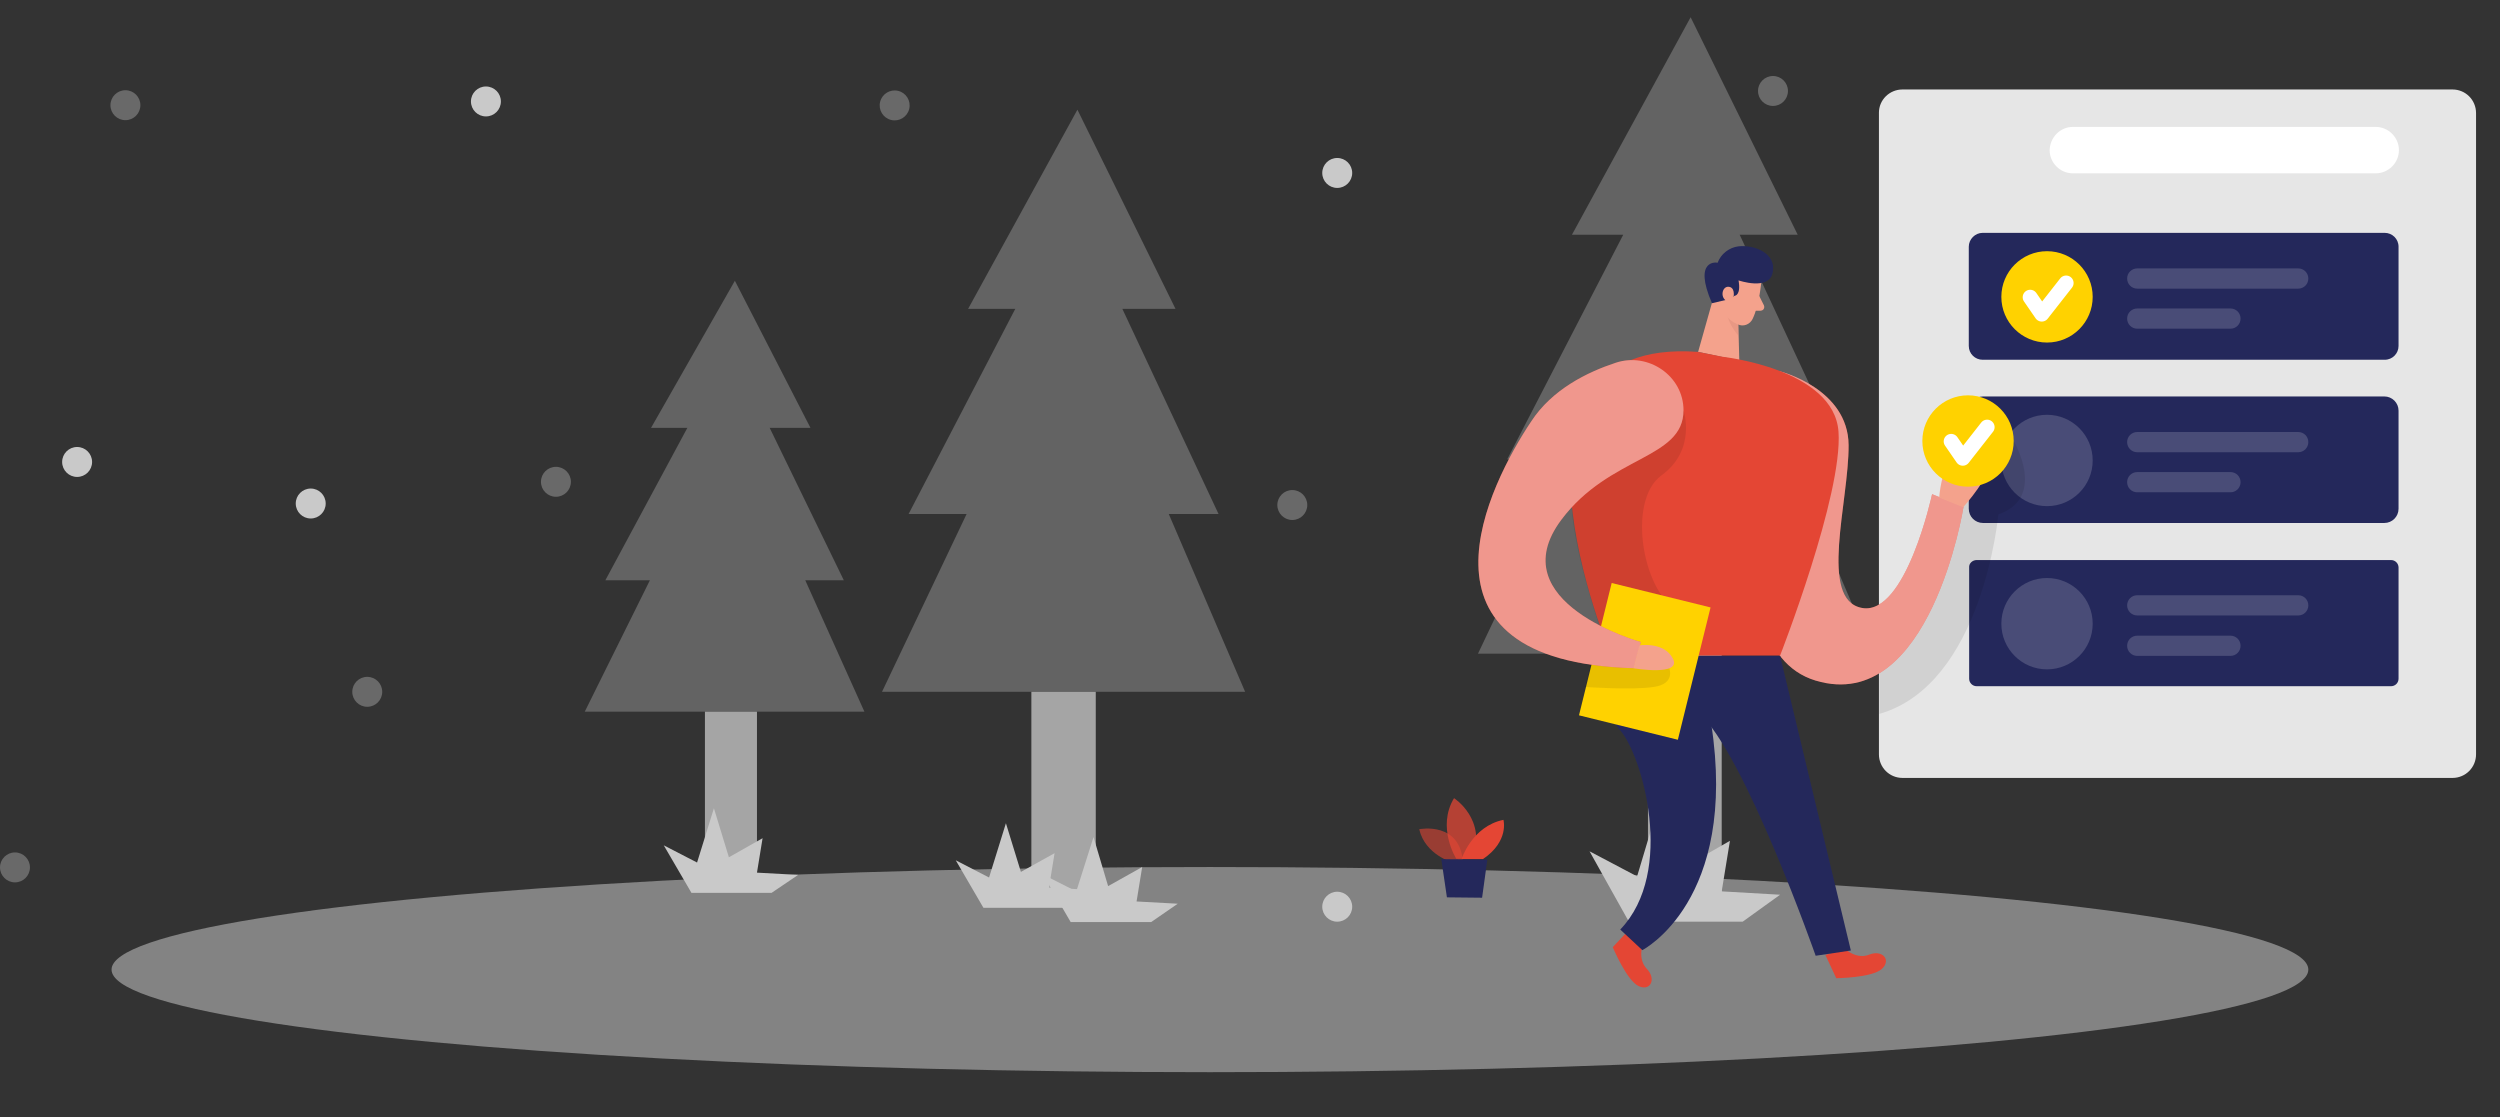 <?xml version="1.0" encoding="utf-8"?>
<!-- Generator: Adobe Illustrator 23.0.0, SVG Export Plug-In . SVG Version: 6.00 Build 0)  -->
<svg version="1.1" id="Layer_1" xmlns="http://www.w3.org/2000/svg" xmlns:xlink="http://www.w3.org/1999/xlink" x="0px" y="0px"
	 viewBox="0 0 667.8 298.5" style="enable-background:new 0 0 667.8 298.5;" xml:space="preserve">
<rect x="0" y="0" width="667.8" height="298.5" fill="#333333" stroke="none"/>
<style type="text/css">
	.st0{opacity:0.32;fill:#C9C9C9;enable-background:new    ;}
	.st1{fill:#A5A5A5;}
	.st2{fill:#C9C9C9;}
	.st3{opacity:0.36;fill:#C9C9C9;enable-background:new    ;}
	.st4{fill:none;stroke:#A8A8A8;stroke-width:2;stroke-miterlimit:10;}
	.st5{opacity:0.45;fill:#E6E6E6;enable-background:new    ;}
	.st6{fill:#E44634;}
	.st7{fill:#E6E6E6;}
	.st8{fill:#24285B;}
	.st9{fill:#FFFFFF;}
	.st10{fill:#FFD200;}
	.st11{fill:none;stroke:#FFFFFF;stroke-width:4;stroke-linecap:round;stroke-linejoin:round;}
	.st12{opacity:0.17;fill:#FFFFFF;enable-background:new    ;}
	.st13{opacity:9.000000e-02;enable-background:new    ;}
	.st14{opacity:0.44;fill:#FFFFFF;enable-background:new    ;}
	.st15{fill:#F4A28C;}
	.st16{opacity:0.31;fill:#CE8172;enable-background:new    ;}
	.st17{opacity:0.58;fill:#E44634;enable-background:new    ;}
	.st18{opacity:0.73;fill:#E44634;enable-background:new    ;}
</style>
<polygon class="st0" points="500.4,174.6 478.2,122.7 492.7,122.7 464.7,62.7 480.2,62.7 451.6,4.6 419.9,62.7 433.6,62.7 
	402.6,122.7 419.5,122.7 394.8,174.6 "/>
<rect x="440.2" y="174.6" class="st1" width="19.7" height="68.6"/>
<circle class="st2" cx="460.7" cy="119.6" r="4"/>
<circle class="st3" cx="473.6" cy="24.3" r="4"/>
<circle class="st3" cx="444.1" cy="227.9" r="4"/>
<circle class="st2" cx="523.1" cy="130.7" r="4"/>
<circle class="st3" cx="538.2" cy="181" r="4"/>
<line class="st4" x1="513.6" y1="33.9" x2="528.1" y2="33.9"/>
<line class="st4" x1="513.6" y1="39.6" x2="528.1" y2="39.6"/>
<line class="st4" x1="513.6" y1="45.2" x2="528.1" y2="45.2"/>
<polygon class="st0" points="230.9,190.1 215.1,155 225.4,155 205.6,114.3 216.5,114.3 196.3,75 173.9,114.3 183.6,114.3 161.7,155 
	173.6,155 156.2,190.1 "/>
<rect x="188.3" y="190.1" class="st1" width="13.9" height="46.4"/>
<ellipse class="st5" cx="323.2" cy="259" rx="293.4" ry="27.4"/>
<rect x="275.5" y="184.8" class="st1" width="17.2" height="57.4"/>
<polygon class="st2" points="286,246.3 278.6,233.6 287.5,238.1 292.1,223.6 296,236.7 305.1,231.6 303.6,240.8 314.6,241.4 
	307.5,246.3 "/>
<circle class="st2" cx="20.6" cy="123.4" r="4"/>
<circle class="st2" cx="129.8" cy="27.1" r="4"/>
<circle class="st2" cx="357.2" cy="242.2" r="4"/>
<circle class="st2" cx="357.2" cy="46.2" r="4"/>
<circle class="st3" cx="33.5" cy="28.1" r="4"/>
<ellipse transform="matrix(0.23 -0.973 0.973 0.23 156.694 254.146)" class="st3" cx="238.9" cy="28.1" rx="4" ry="4"/>
<circle class="st3" cx="345.2" cy="134.9" r="4"/>
<circle class="st3" cx="148.5" cy="128.7" r="4"/>
<circle class="st3" cx="4" cy="231.7" r="4"/>
<circle class="st2" cx="83" cy="134.5" r="4"/>
<circle class="st3" cx="98.1" cy="184.8" r="4"/>
<polygon class="st2" points="262.7,242.5 255.3,229.8 264.2,234.4 268.7,219.9 272.7,232.9 281.7,227.9 280.2,237.1 291.2,237.7 
	284.2,242.5 "/>
<polygon class="st2" points="184.7,238.5 177.3,225.8 186.2,230.4 190.7,215.9 194.7,229 203.7,223.9 202.2,233.1 213.2,233.7 
	206.1,238.5 "/>
<path class="st6" d="M492.7,253.4c0,0,3.2,3,6.6,1.6c3.5-1.4,6,1.4,3.4,3.8s-12.2,2.5-12.2,2.5l-2.9-6.2L492.7,253.4z"/>
<path class="st6" d="M438.9,252c0,0-1.6,4.1,1,6.8c2.6,2.7,1,6.1-2.2,4.6c-3.2-1.5-6.9-10.4-6.9-10.4l4.7-5L438.9,252z"/>
<path class="st7" d="M508.2,23.9h146.9c3.5,0,6.3,2.8,6.3,6.3v171.3c0,3.5-2.8,6.3-6.3,6.3H508.2c-3.5,0-6.3-2.8-6.3-6.3V30.1
	C501.9,26.7,504.7,23.9,508.2,23.9z"/>
<path class="st8" d="M529.6,62.2H637c2,0,3.7,1.6,3.7,3.7v26.5c0,2-1.6,3.7-3.7,3.7H529.6c-2,0-3.7-1.6-3.7-3.7V65.9
	C525.9,63.9,527.6,62.2,529.6,62.2z"/>
<path class="st9" d="M553.7,33.9h80.9c3.4,0,6.2,2.8,6.2,6.2v0c0,3.4-2.8,6.2-6.2,6.2h-80.9c-3.4,0-6.2-2.8-6.2-6.2v0
	C547.6,36.7,550.3,33.9,553.7,33.9z"/>
<circle class="st10" cx="546.8" cy="79.3" r="12.2"/>
<polyline class="st11" points="542.3,79.4 545.4,83.9 551.9,75.6 "/>
<path class="st12" d="M570.9,71.7h43c1.5,0,2.7,1.2,2.7,2.7v0c0,1.5-1.2,2.7-2.7,2.7h-43c-1.5,0-2.7-1.2-2.7-2.7v0
	C568.2,72.9,569.4,71.7,570.9,71.7z"/>
<path class="st12" d="M570.9,82.4h24.9c1.5,0,2.7,1.2,2.7,2.7l0,0c0,1.5-1.2,2.7-2.7,2.7h-24.9c-1.5,0-2.7-1.2-2.7-2.7l0,0
	C568.2,83.6,569.4,82.4,570.9,82.4z"/>
<path class="st8" d="M529.7,105.9h107.2c2.1,0,3.8,1.7,3.8,3.8v26.2c0,2.1-1.7,3.8-3.8,3.8H529.7c-2.1,0-3.8-1.7-3.8-3.8v-26.2
	C525.9,107.6,527.6,105.9,529.7,105.9z"/>
<circle class="st12" cx="546.8" cy="123" r="12.2"/>
<path class="st12" d="M570.9,115.4h43c1.5,0,2.7,1.2,2.7,2.7l0,0c0,1.5-1.2,2.7-2.7,2.7h-43c-1.5,0-2.7-1.2-2.7-2.7l0,0
	C568.2,116.6,569.4,115.4,570.9,115.4z"/>
<path class="st12" d="M570.9,126.1h24.9c1.5,0,2.7,1.2,2.7,2.7l0,0c0,1.5-1.2,2.7-2.7,2.7h-24.9c-1.5,0-2.7-1.2-2.7-2.7l0,0
	C568.2,127.3,569.4,126.1,570.9,126.1z"/>
<path class="st8" d="M528,149.6h110.7c1.1,0,2,0.9,2,2v29.7c0,1.1-0.9,2-2,2H528c-1.1,0-2-0.9-2-2v-29.7
	C525.9,150.5,526.9,149.6,528,149.6z"/>
<circle class="st12" cx="546.8" cy="166.6" r="12.2"/>
<path class="st12" d="M570.9,159h43c1.5,0,2.7,1.2,2.7,2.7v0c0,1.5-1.2,2.7-2.7,2.7h-43c-1.5,0-2.7-1.2-2.7-2.7v0
	C568.2,160.2,569.4,159,570.9,159z"/>
<path class="st12" d="M570.9,169.8h24.9c1.5,0,2.7,1.2,2.7,2.7v0c0,1.5-1.2,2.7-2.7,2.7h-24.9c-1.5,0-2.7-1.2-2.7-2.7v0
	C568.2,171,569.4,169.8,570.9,169.8z"/>
<polygon class="st2" points="435.1,246.2 424.6,227.4 437.3,234.1 443.7,212.7 449.2,232 462.1,224.6 459.9,238.1 475.5,239 
	465.5,246.2 "/>
<path class="st8" d="M430.3,175.2c0,0-3.3,13.3,2.5,19.9s14.9,37.7,0,53.2l5.9,5.5c0,0,25.7-13.1,18.4-60.5l18.4-18.2L430.3,175.2z"
	/>
<path class="st13" d="M537.9,117.8c0,0,9,15.1-4.1,19.6c0,0-4.1,45.4-31.8,53.3v-15.5l21.8-46.5L537.9,117.8z"/>
<path class="st6" d="M475.5,99.2c0,0,18.2,4.6,18.3,19.7s-8.1,41.4,3.6,43.5s18.7-30.4,18.7-30.4l8.4,3.4c0,0-8.9,55.6-39.5,46.4
	S475.5,99.2,475.5,99.2z"/>
<path class="st14" d="M475.5,99.2c0,0,18.2,4.6,18.3,19.7s-8.1,41.4,3.6,43.5s18.7-30.4,18.7-30.4l8.4,3.4c0,0-8.9,55.6-39.5,46.4
	S475.5,99.2,475.5,99.2z"/>
<polygon class="st15" points="459.1,74.5 453.6,94 464.6,96.3 464.2,81.2 "/>
<path class="st16" d="M464.4,84.5c-1.3-0.5-2.5-1.4-3.3-2.6c0,0-0.3,3.7,3.3,7.8L464.4,84.5z"/>
<path class="st6" d="M453.6,94l6.5,1.3c0,0,29.8,3.2,31,20c1.2,16.8-15.6,59.8-15.6,59.8h-45.1C430.3,175.2,394.2,89.6,453.6,94z"/>
<path class="st13" d="M449.7,109.6c0,0,3.6,10.5-5.9,17.4c-9.5,6.9-4.9,32.6,5.5,36.8s-6.5,13.1-13.8,9.4s-8.3-6.1-8.3-6.1
	s-6.7-19.4-7.4-31.8C419.2,123,449.7,109.6,449.7,109.6z"/>
<rect x="421" y="163" transform="matrix(0.24 -0.971 0.971 0.24 162.464 560.747)" class="st10" width="36.4" height="27.2"/>
<path class="st13" d="M445.9,178.5c0,0,1.7,4.2-4.2,5c-5.9,0.9-18.3,0-18.3,0l2-8.3L445.9,178.5z"/>
<path class="st6" d="M449.7,109.6c0-9.2-9.4-15.6-18.1-12.7c-7.6,2.5-17,7.1-22.6,15.7c-10.9,16.3-35.8,64.1,27.4,65.9l1.9-7
	c0,0-37.9-10.5-21.2-32.7C430,121.6,449.7,122.7,449.7,109.6z"/>
<path class="st14" d="M449.7,109.6c0-9.2-9.4-15.6-18.1-12.7c-7.6,2.5-17,7.1-22.6,15.7c-10.9,16.3-35.8,64.1,27.4,65.9l1.9-7
	c0,0-37.9-10.5-21.2-32.7C430,121.6,449.7,122.7,449.7,109.6z"/>
<path class="st15" d="M518,132.9c0,0,0.5-8,3.7-10.3c3.2-2.3,2.7,3.5,2.7,3.5s3.2-3.8,5.9-2s-5.9,11.4-5.9,11.4L518,132.9z"/>
<path class="st15" d="M470.5,75.1c0,0-0.5,6.2-2.3,10c-0.7,1.6-2.6,2.3-4.1,1.5c0,0,0,0,0,0c-2.5-1-4.2-3.3-4.4-6l-0.9-5.7
	c-0.1-2.4,1.3-4.5,3.5-5.4C466.1,67.7,471,71.3,470.5,75.1z"/>
<path class="st15" d="M469.9,79l1.3,2.6c0.2,0.5,0,1.1-0.5,1.3c-0.1,0-0.2,0.1-0.4,0.1h-2.4L469.9,79z"/>
<circle class="st10" cx="525.7" cy="117.8" r="12.2"/>
<polyline class="st11" points="521.2,117.9 524.3,122.4 530.8,114.1 "/>
<path class="st8" d="M475.5,175.2l18.9,78.7l-9.4,1.4c0,0-18.9-53.9-31.3-65L475.5,175.2z"/>
<path class="st15" d="M437.9,172.4c0,0,6.7-1.1,9,3.6c2.3,4.7-10.6,2.5-10.6,2.5L437.9,172.4z"/>
<path class="st17" d="M388.1,230.4c0,0-7.4-2-9-8.9c0,0,11.4-2.3,11.7,9.5L388.1,230.4z"/>
<path class="st18" d="M389,229.4c0,0-5.3-8.4-0.6-16.2c0,0,8.9,5.7,4.9,16.2L389,229.4z"/>
<path class="st6" d="M390.4,229.5c0,0,2.8-8.8,11.2-10.5c0,0,1.6,5.7-5.5,10.5L390.4,229.5z"/>
<polygon class="st8" points="385,229.5 386.5,239.7 395.9,239.8 397.3,229.6 "/>
<path class="st8" d="M457.3,81l3.8-0.9l2.3-1.1c0,0,1.7-0.1,1-4.1c0,0,8.1,2.8,9.1-2c1.2-5.2-4.9-7.6-9.1-7.1
	c-2.5,0.3-4.7,2-5.6,4.4C458.8,70.1,452.1,69,457.3,81z"/>
<path class="st15" d="M463.1,79.1c0,0,0.4-2.4-1.4-2.5c-1.8-0.1-2.4,3.3,0,4L463.1,79.1z"/>
<polygon class="st0" points="332.6,184.8 312.2,137.3 325.5,137.3 299.8,82.5 314,82.5 287.8,29.3 258.6,82.5 271.2,82.5 
	242.7,137.3 258.2,137.3 235.6,184.8 "/>
</svg>
